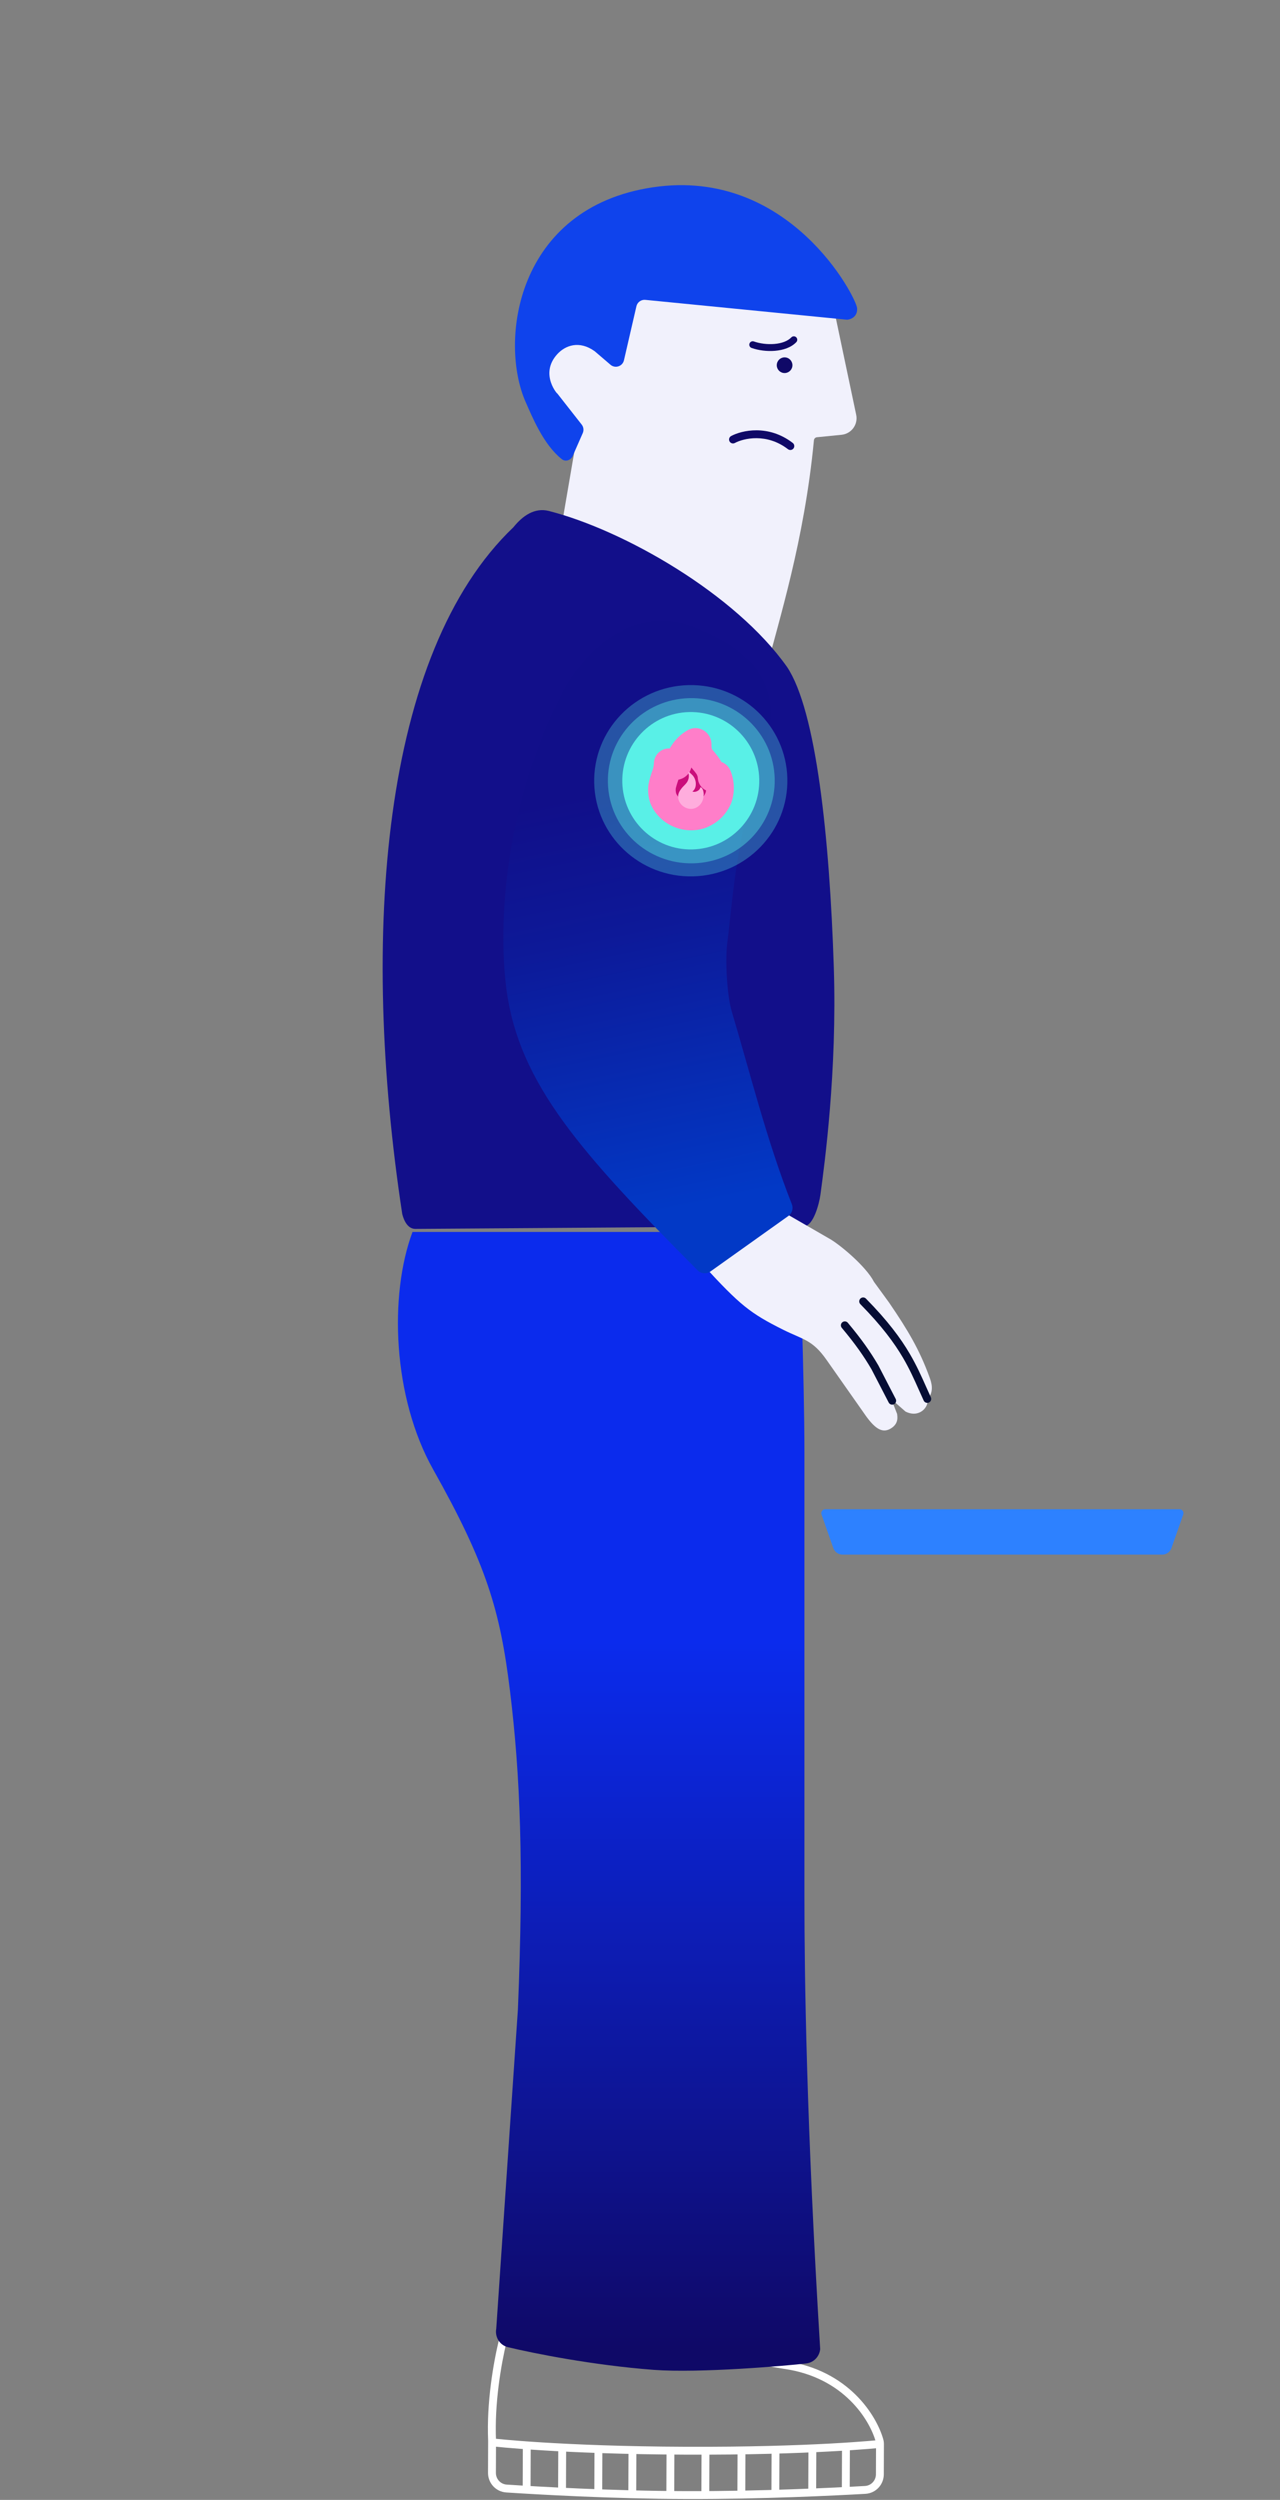 <svg width="650" height="1269" viewBox="0 0 650 1269" fill="none" xmlns="http://www.w3.org/2000/svg">
<rect x="0" y="0" width="650" height="1269" fill="#808080" stroke="none"/>
<path fill-rule="evenodd" clip-rule="evenodd" d="M328.98 1179.74C333.554 1180.23 338.273 1181.22 341.363 1182.75C357.414 1190.69 384.257 1196.34 398.751 1198.53C430.986 1203.13 445.142 1226.2 448.542 1238.28C448.777 1239.12 448.864 1239.96 448.861 1240.76L448.804 1256.04C448.784 1261.28 444.743 1265.63 439.48 1265.93C424.101 1266.81 386.974 1268.65 348.774 1268.56C310.443 1268.46 272.616 1266.25 257.06 1265.23C251.805 1264.88 247.805 1260.5 247.825 1255.27L247.886 1239.04C247.041 1219.49 250.565 1199.33 253.413 1187.6C254.555 1182.89 259.008 1180 263.666 1180.34C290.185 1182.31 306.641 1181.48 316.298 1179.79C319.599 1179.21 324.381 1179.24 328.98 1179.74ZM328.551 1183.71C324.137 1183.23 319.771 1183.24 316.987 1183.73C306.867 1185.5 290.042 1186.31 263.371 1184.33C260.493 1184.12 257.939 1185.9 257.297 1188.54C254.496 1200.09 251.05 1219.87 251.881 1238.91L251.883 1238.96L251.822 1255.28C251.81 1258.44 254.209 1261.03 257.322 1261.24C272.846 1262.26 310.576 1264.46 348.783 1264.56C386.869 1264.65 423.905 1262.81 439.253 1261.94C442.371 1261.76 444.795 1259.18 444.807 1256.02L444.865 1240.74C444.866 1240.24 444.811 1239.78 444.695 1239.37C441.621 1228.45 428.511 1206.82 398.179 1202.49L398.163 1202.49C383.611 1200.29 356.238 1194.57 339.594 1186.34C337.144 1185.13 332.989 1184.19 328.551 1183.71Z" fill="white"/>
<path fill-rule="evenodd" clip-rule="evenodd" d="M446.652 1238.6L446.864 1240.59C447.076 1242.58 447.076 1242.58 447.075 1242.58L447.047 1242.58L446.968 1242.59L446.657 1242.62C446.383 1242.65 445.974 1242.69 445.432 1242.74C444.348 1242.84 442.732 1242.99 440.595 1243.16C436.32 1243.5 429.96 1243.96 421.604 1244.41C404.89 1245.31 380.19 1246.17 348.207 1246.04C316.225 1245.91 291.692 1244.86 275.147 1243.83C266.874 1243.32 260.598 1242.81 256.386 1242.44C254.28 1242.25 252.69 1242.09 251.624 1241.98C251.091 1241.93 250.689 1241.88 250.42 1241.85L250.114 1241.82L250.036 1241.81L250.011 1241.81C250.01 1241.81 250.008 1241.81 250.238 1239.82L250.468 1237.84L250.49 1237.84L250.562 1237.85L250.854 1237.88C251.115 1237.91 251.508 1237.95 252.032 1238C253.08 1238.11 254.653 1238.27 256.741 1238.45C260.917 1238.83 267.157 1239.33 275.393 1239.84C291.864 1240.86 316.32 1241.91 348.223 1242.04C380.125 1242.17 404.749 1241.31 421.389 1240.42C429.709 1239.97 436.033 1239.51 440.273 1239.17C442.393 1239 443.991 1238.86 445.058 1238.76C445.592 1238.71 445.992 1238.67 446.258 1238.64L446.556 1238.61L446.629 1238.6L446.652 1238.6Z" fill="white"/>
<path fill-rule="evenodd" clip-rule="evenodd" d="M265.427 1263.29L265.513 1240.39L269.509 1240.41L269.424 1263.31L265.427 1263.29Z" fill="white"/>
<path fill-rule="evenodd" clip-rule="evenodd" d="M338.389 1265.73L338.475 1242.83L342.471 1242.84L342.385 1265.75L338.389 1265.73Z" fill="white"/>
<path fill-rule="evenodd" clip-rule="evenodd" d="M283.414 1264.8L283.5 1241.9L287.497 1241.92L287.411 1264.82L283.414 1264.8Z" fill="white"/>
<path fill-rule="evenodd" clip-rule="evenodd" d="M356.171 1265.8L356.257 1242.9L360.254 1242.91L360.168 1265.81L356.171 1265.8Z" fill="white"/>
<path fill-rule="evenodd" clip-rule="evenodd" d="M301.807 1265.59L301.893 1242.69L305.889 1242.7L305.803 1265.6L301.807 1265.59Z" fill="white"/>
<path fill-rule="evenodd" clip-rule="evenodd" d="M374.462 1265.87L374.548 1242.97L378.545 1242.99L378.459 1265.89L374.462 1265.87Z" fill="white"/>
<path fill-rule="evenodd" clip-rule="evenodd" d="M410.452 1265.43L410.538 1242.52L414.535 1242.54L414.449 1265.44L410.452 1265.43Z" fill="white"/>
<path fill-rule="evenodd" clip-rule="evenodd" d="M319.082 1265.65L319.168 1242.75L323.165 1242.77L323.079 1265.67L319.082 1265.65Z" fill="white"/>
<path fill-rule="evenodd" clip-rule="evenodd" d="M391.737 1265.94L391.822 1243.04L395.819 1243.05L395.733 1265.95L391.737 1265.94Z" fill="white"/>
<path fill-rule="evenodd" clip-rule="evenodd" d="M427.503 1263.92L427.589 1241.02L431.586 1241.04L431.5 1263.94L427.503 1263.92Z" fill="white"/>
<path d="M417.184 768.791C416.727 767.491 417.692 766.129 419.071 766.129H598.982C600.36 766.129 601.325 767.491 600.869 768.791L594.892 785.816C594.189 787.82 592.297 789.16 590.174 789.16H427.878C425.755 789.16 423.864 787.82 423.16 785.816L417.184 768.791Z" fill="#2D81FF"/>
<path d="M408.501 963C408.501 827.819 408.501 852.5 408.501 737.5C408.501 699.02 406 635.363 406 625.363H209.48C197.5 657.5 199.396 709.37 220 746C247 794 254 817.5 259 858.5C264.2 901.137 266.025 946 263 1020L252 1182.09C251.212 1186.35 253.765 1190.49 257.975 1191.5C270.722 1194.56 301.1 1200.67 332 1203C355.25 1204.75 399.807 1200.9 409.501 1199.73C413.25 1199.27 416.097 1196.26 416.5 1192.5C409.501 1078 408.501 1003 408.501 963Z" fill="url(#paint0_linear_1215:4301)"/>
<path d="M320.108 137.992L420.398 147.963C421.129 148.036 421.728 148.574 421.88 149.294L434.786 210.56C435.822 215.477 432.364 220.208 427.37 220.706L414.836 221.957C414.032 222.037 413.397 222.684 413.321 223.489C408.472 274.489 395.455 315.04 388.894 340.861C388.518 342.341 386.506 342.642 385.689 341.352C374.784 324.138 345.944 289.443 287.079 263.698C286.366 263.387 285.943 262.623 286.075 261.855L293.274 219.86C293.354 219.391 293.233 218.91 292.94 218.535L276.012 199.046C275.719 198.671 275.598 198.189 275.678 197.72L288.159 136.751C288.307 135.885 289.094 135.277 289.968 135.354L320.108 137.992Z" fill="#F1F1FC"/>
<path d="M429.835 162.267L327.705 152.214C325.597 152.007 323.662 153.399 323.184 155.466L316.852 182.892C316.14 185.979 312.412 187.21 310.008 185.153L301.995 178.295C294.087 172.627 287.021 175.387 283.014 179.758C273.5 190.138 283.933 201.085 282.896 199.608L282.598 199.228C282.739 199.397 282.836 199.523 282.896 199.608L295.392 215.534C296.353 216.759 296.561 218.414 295.935 219.84L290.855 231.407C289.875 233.639 287.197 234.586 285.284 233.079C275.918 225.699 270.152 211.288 267.033 204.309C253.176 173.296 262.119 105.424 331.501 95.082C400.883 84.739 434.833 150.969 435.243 156.43C435.55 160.522 432.451 161.981 430.564 162.262C430.322 162.298 430.078 162.291 429.835 162.267Z" fill="#0F43EC"/>
<path d="M402.35 186.064C401.978 188.233 399.921 189.69 397.755 189.319C395.59 188.948 394.136 186.889 394.507 184.72C394.879 182.55 396.936 181.093 399.102 181.464C401.267 181.835 402.722 183.895 402.35 186.064Z" fill="#0F0967"/>
<path d="M399.625 338.489C373.384 301.449 316.791 269.096 278.707 259.377C271.519 257.543 265.425 261.801 260.736 267.623C193.793 331.453 182.737 474.979 204.273 616.314C205.209 619.969 207.204 623.833 210.971 623.822L408.333 622.434C412.988 622.42 415.99 611.132 416.615 606.512L416.706 605.843C418.722 590.98 425.125 543.757 423.422 491.118C421.293 425.322 414.5 360.582 399.625 338.489Z" fill="#120F8A"/>
<path d="M420.736 628.528L386.203 608.589L357.4 642.513C375.703 662.375 380.81 666.608 397.894 675.099C407.763 680.005 412.541 680.104 419.601 690.126L438.636 717.216C443.806 724.816 447.725 727.82 452.194 725.239C456.663 722.659 455.624 718.907 455.571 717.762L452.64 710.257L459.812 716.533C466.855 720.062 471.735 714.184 470.989 710.393C474.612 706.253 472.919 701.554 471.985 699.004C466.845 684.978 461.164 675.441 451.555 661.325L443.824 650.709C439.785 642.782 426.025 631.327 420.736 628.528Z" fill="#F1F1FC"/>
<path fill-rule="evenodd" clip-rule="evenodd" d="M436.919 659.191C437.706 658.416 438.972 658.426 439.746 659.212C450.803 670.448 457.362 679.313 462.014 687.25C465.469 693.144 467.873 698.54 470.253 703.883C471.057 705.688 471.858 707.486 472.696 709.296C473.16 710.298 472.724 711.487 471.723 711.952C470.721 712.416 469.533 711.981 469.069 710.98C468.183 709.067 467.354 707.207 466.534 705.367C464.178 700.078 461.898 694.96 458.565 689.274C454.104 681.663 447.758 673.056 436.895 662.018C436.121 661.232 436.132 659.966 436.919 659.191Z" fill="#060D34"/>
<path fill-rule="evenodd" clip-rule="evenodd" d="M427.728 671.233C428.575 670.524 429.835 670.636 430.544 671.482C437.493 679.79 441.983 686.188 446.009 693.065C446.026 693.095 446.043 693.125 446.059 693.156L454.843 710.126C455.35 711.106 454.966 712.313 453.986 712.821C453.005 713.33 451.799 712.947 451.292 711.967L442.532 695.043C438.642 688.403 434.291 682.196 427.476 674.05C426.768 673.203 426.881 671.942 427.728 671.233Z" fill="#060D34"/>
<path d="M369.29 478.919C371.929 458.396 372.923 432.487 385.181 389.636C394.215 363.662 399.259 337.814 354.156 319.024C318.074 303.992 293.088 337.05 285.742 351.343C253.561 413.959 253.56 475.626 257.243 502.669C263.711 550.164 295.063 585.322 354.291 644.882C356.015 646.616 358.761 646.865 360.752 645.447L400.358 617.242C402.247 615.896 402.96 613.43 402.107 611.273C389.395 579.1 380.824 544.299 371.627 513.565C369.109 505.148 368.238 487.101 369.29 478.919Z" fill="url(#paint1_linear_1215:4301)"/>
<path d="M404.376 173.675C405.042 172.975 405.015 171.867 404.315 171.201C403.615 170.534 402.508 170.561 401.841 171.261L404.376 173.675ZM382.831 173.33C381.92 173.007 380.919 173.483 380.596 174.394C380.273 175.305 380.749 176.305 381.66 176.628L382.831 173.33ZM401.841 171.261C400.025 173.168 396.917 174.289 393.263 174.598C389.649 174.903 385.803 174.384 382.831 173.33L381.66 176.628C385.119 177.855 389.466 178.431 393.557 178.085C397.608 177.743 401.715 176.468 404.376 173.675L401.841 171.261Z" fill="#0F0967"/>
<path fill-rule="evenodd" clip-rule="evenodd" d="M402.936 227.651C402.265 228.527 401.01 228.691 400.134 228.019C389.288 219.686 377.552 222.506 373.173 224.866C372.202 225.39 370.989 225.026 370.465 224.054C369.941 223.082 370.304 221.869 371.276 221.345C376.612 218.469 390.127 215.289 402.567 224.847C403.443 225.52 403.608 226.775 402.936 227.651Z" fill="#0F0967"/>
<ellipse cx="350.785" cy="396.324" rx="49.054" ry="48.559" transform="rotate(-1.36 350.785 396.324)" fill="#59F0E7" fill-opacity="0.3"/>
<ellipse cx="351.051" cy="396.317" rx="42.365" ry="41.937" transform="rotate(-1.36 351.051 396.317)" fill="#59F0E7" fill-opacity="0.4"/>
<ellipse cx="350.785" cy="396.323" rx="34.784" ry="34.874" transform="rotate(-1.36 350.785 396.323)" fill="#59F0E7"/>
<mask id="path-28-outside-1_1215:4301" maskUnits="userSpaceOnUse" x="327.369" y="368.433" width="46.245" height="54.053" fill="black">
<rect fill="white" x="327.369" y="368.433" width="46.245" height="54.053"/>
<path d="M360.401 390.645C361.385 392.881 361.225 393.946 361.361 394.621C361.402 394.823 361.602 395.022 361.801 394.973C361.858 394.958 361.903 394.918 361.952 394.886C362.219 394.71 362.465 394.357 362.678 393.951C363.078 393.19 364.131 393.076 364.456 393.871C365.916 397.441 366.025 401.55 364.814 405.036C364.136 406.698 362.08 410.862 356.801 413.25C355.213 414.095 350.797 415.35 345.831 413.614C340.865 411.88 338.215 408.342 337.134 406.002C336.702 405.086 335.935 403.047 336.167 399.852C336.23 398.205 337.769 393.848 337.961 393.329C338.751 391.155 339.004 389.026 339.047 387.668C339.065 387.096 339.491 386.761 339.992 387.04C340.289 387.205 340.612 387.403 340.904 387.601C341.397 387.954 341.81 388.277 342.175 388.601C342.815 389.168 343.947 388.926 344.199 388.11C344.923 385.768 345.9 383.681 347.13 381.898C348.601 379.691 350.585 377.913 352.741 376.718C353.467 376.316 354.337 377.036 354.303 377.865C354.249 379.178 354.369 380.948 354.926 382.948C354.945 383.015 354.971 383.081 355.005 383.142C355.543 384.12 356.357 384.999 357.074 385.88C357.389 386.181 357.604 386.587 357.919 386.888C359.611 389.008 359.929 389.572 360.401 390.645Z"/>
</mask>
<path d="M360.401 390.645C361.385 392.881 361.225 393.946 361.361 394.621C361.402 394.823 361.602 395.022 361.801 394.973C361.858 394.958 361.903 394.918 361.952 394.886C362.219 394.71 362.465 394.357 362.678 393.951C363.078 393.19 364.131 393.076 364.456 393.871C365.916 397.441 366.025 401.55 364.814 405.036C364.136 406.698 362.08 410.862 356.801 413.25C355.213 414.095 350.797 415.35 345.831 413.614C340.865 411.88 338.215 408.342 337.134 406.002C336.702 405.086 335.935 403.047 336.167 399.852C336.23 398.205 337.769 393.848 337.961 393.329C338.751 391.155 339.004 389.026 339.047 387.668C339.065 387.096 339.491 386.761 339.992 387.04C340.289 387.205 340.612 387.403 340.904 387.601C341.397 387.954 341.81 388.277 342.175 388.601C342.815 389.168 343.947 388.926 344.199 388.11C344.923 385.768 345.9 383.681 347.13 381.898C348.601 379.691 350.585 377.913 352.741 376.718C353.467 376.316 354.337 377.036 354.303 377.865C354.249 379.178 354.369 380.948 354.926 382.948C354.945 383.015 354.971 383.081 355.005 383.142C355.543 384.12 356.357 384.999 357.074 385.88C357.389 386.181 357.604 386.587 357.919 386.888C359.611 389.008 359.929 389.572 360.401 390.645Z" fill="#CA0D7B"/>
<path d="M361.361 394.621L368.224 393.24L368.224 393.24L361.361 394.621ZM360.401 390.645L353.994 393.464L353.994 393.464L360.401 390.645ZM357.919 386.888L363.39 382.522L363.097 382.154L362.757 381.829L357.919 386.888ZM357.074 385.88L351.647 390.3L351.922 390.638L352.237 390.939L357.074 385.88ZM355.005 383.142L348.871 386.515L348.871 386.515L355.005 383.142ZM352.741 376.718L349.348 370.595L349.348 370.595L352.741 376.718ZM347.13 381.898L352.892 385.872L352.923 385.828L352.953 385.782L347.13 381.898ZM344.199 388.11L350.887 390.177L350.887 390.177L344.199 388.11ZM342.175 388.601L337.53 393.837L337.53 393.837L342.175 388.601ZM340.904 387.601L344.977 381.908L344.91 381.86L344.843 381.815L340.904 387.601ZM339.992 387.04L336.586 393.155L336.586 393.155L339.992 387.04ZM337.961 393.329L344.523 395.768L344.532 395.743L344.541 395.718L337.961 393.329ZM336.167 399.852L343.148 400.359L343.157 400.241L343.162 400.122L336.167 399.852ZM337.134 406.002L343.488 403.065L343.476 403.039L343.464 403.014L337.134 406.002ZM345.831 413.614L348.141 407.006L348.138 407.005L345.831 413.614ZM356.801 413.25L353.915 406.873L353.711 406.965L353.513 407.071L356.801 413.25ZM364.814 405.036L371.295 407.682L371.366 407.509L371.427 407.332L364.814 405.036ZM364.456 393.871L370.936 391.221L370.936 391.221L364.456 393.871ZM339.047 387.668L332.05 387.447L332.05 387.447L339.047 387.668ZM354.303 377.865L347.309 377.579L347.309 377.579L354.303 377.865ZM354.926 382.948L361.669 381.067L361.669 381.067L354.926 382.948ZM362.678 393.951L356.481 390.696L356.481 390.696L362.678 393.951ZM361.952 394.886L358.105 389.038L358.105 389.038L361.952 394.886ZM361.801 394.973L363.493 401.765L363.493 401.765L361.801 394.973ZM368.224 393.24C368.287 393.552 368.3 393.82 368.267 393.437C368.246 393.185 368.205 392.704 368.113 392.121C367.917 390.885 367.537 389.482 366.808 387.825L353.994 393.464C354.249 394.044 354.282 394.291 354.286 394.316C354.293 394.363 354.3 394.414 354.317 394.621C354.324 394.701 354.34 394.901 354.362 395.096C354.384 395.303 354.423 395.626 354.499 396.001L368.224 393.24ZM366.808 387.825C365.989 385.963 365.256 384.86 363.39 382.522L352.448 391.255C353.275 392.291 353.593 392.735 353.744 392.966C353.812 393.072 353.838 393.109 353.994 393.464L366.808 387.825ZM362.757 381.829C362.953 382.017 363.08 382.169 363.126 382.225C363.162 382.269 363.181 382.296 363.1 382.188C363.048 382.119 362.897 381.916 362.722 381.701C362.538 381.475 362.266 381.159 361.912 380.82L352.237 390.939C352.04 390.751 351.913 390.599 351.868 390.543C351.832 390.499 351.813 390.472 351.894 390.58C351.945 390.649 352.097 390.852 352.271 391.067C352.456 391.293 352.728 391.609 353.082 391.948L362.757 381.829ZM362.502 381.459C362.283 381.191 362.057 380.922 361.89 380.722C361.706 380.504 361.568 380.337 361.446 380.183C361.191 379.864 361.131 379.754 361.138 379.768L348.871 386.515C349.815 388.23 351.344 389.928 351.647 390.3L362.502 381.459ZM349.348 370.595C346.237 372.319 343.412 374.857 341.306 378.014L352.953 385.782C353.791 384.526 354.933 383.506 356.135 382.84L349.348 370.595ZM341.367 377.923C339.673 380.38 338.411 383.132 337.512 386.043L350.887 390.177C351.435 388.404 352.126 386.983 352.892 385.872L341.367 377.923ZM346.821 383.365C346.223 382.835 345.606 382.358 344.977 381.908L336.831 393.294C337.188 393.55 337.397 393.72 337.53 393.837L346.821 383.365ZM344.843 381.815C344.361 381.486 343.857 381.18 343.397 380.924L336.586 393.155C336.72 393.23 336.864 393.319 336.964 393.387L344.843 381.815ZM331.4 390.89C331.259 391.269 330.782 392.618 330.323 394.117C329.967 395.277 329.245 397.681 329.172 399.583L343.162 400.122C343.153 400.35 343.13 400.441 343.15 400.324C343.166 400.234 343.197 400.078 343.252 399.85C343.363 399.392 343.523 398.825 343.709 398.218C343.891 397.622 344.081 397.046 344.236 396.587C344.314 396.359 344.381 396.165 344.433 396.018C344.459 395.944 344.481 395.884 344.497 395.839C344.505 395.816 344.512 395.798 344.516 395.785C344.521 395.772 344.523 395.766 344.523 395.768L331.4 390.89ZM329.185 399.345C328.85 403.965 329.962 407.207 330.803 408.99L343.464 403.014C343.441 402.965 343.02 402.129 343.148 400.359L329.185 399.345ZM330.78 408.938C332.48 412.618 336.404 417.737 343.524 420.222L348.138 407.005C345.325 406.023 343.951 404.067 343.488 403.065L330.78 408.938ZM359.687 419.628C367.283 416.191 370.291 410.141 371.295 407.682L358.334 402.389C357.98 403.255 356.876 405.533 353.915 406.873L359.687 419.628ZM371.427 407.332C373.208 402.203 373.027 396.337 370.936 391.221L357.977 396.52C358.806 398.546 358.842 400.897 358.201 402.74L371.427 407.332ZM353.513 407.071C353.611 407.018 352.997 407.318 351.851 407.438C350.793 407.55 349.506 407.483 348.141 407.006L343.52 420.221C350.596 422.695 357.042 421.051 360.089 419.43L353.513 407.071ZM332.05 387.447C332.024 388.264 331.859 389.626 331.382 390.94L344.541 395.718C345.643 392.683 345.983 389.789 346.043 387.889L332.05 387.447ZM347.309 377.579C347.228 379.549 347.411 382.057 348.184 384.829L361.669 381.067C361.327 379.839 361.27 378.806 361.297 378.15L347.309 377.579ZM356.481 390.696C356.487 390.683 356.57 390.524 356.746 390.29C356.893 390.095 357.325 389.551 358.105 389.038L365.8 400.733C367.655 399.513 368.585 397.759 368.875 397.205L356.481 390.696ZM337.512 386.043C338.261 383.618 340.22 382.411 341.749 382.056C343.242 381.709 345.21 381.935 346.821 383.365L337.53 393.837C339.78 395.834 342.634 396.223 344.916 395.693C347.234 395.154 349.885 393.418 350.887 390.177L337.512 386.043ZM356.135 382.84C353.541 384.278 350.94 383.454 349.544 382.382C348.234 381.376 347.223 379.67 347.309 377.579L361.297 378.15C361.416 375.23 359.987 372.75 358.07 371.278C356.066 369.739 352.667 368.756 349.348 370.595L356.135 382.84ZM360.109 388.18C362.882 387.49 365.047 388.688 366.093 389.59C367.134 390.488 367.923 391.744 368.224 393.24L354.499 396.001C354.84 397.699 355.749 399.157 356.95 400.193C358.156 401.232 360.521 402.506 363.493 401.765L360.109 388.18ZM361.138 379.768C361.384 380.215 361.554 380.656 361.669 381.067L348.184 384.829C348.336 385.374 348.558 385.946 348.871 386.515L361.138 379.768ZM363.493 401.765C364.609 401.487 365.388 401.005 365.701 400.801C365.787 400.745 365.856 400.697 365.901 400.666C365.943 400.637 365.979 400.611 365.983 400.609C366.019 400.582 365.919 400.655 365.8 400.733L358.105 389.038C358.024 389.091 357.959 389.136 357.919 389.164C357.898 389.179 357.881 389.191 357.87 389.199C357.86 389.206 357.85 389.213 357.85 389.213C357.823 389.232 357.928 389.156 358.059 389.071C358.323 388.899 359.051 388.444 360.109 388.18L363.493 401.765ZM343.397 380.924C341.215 379.709 338.047 379.389 335.316 381.306C332.883 383.014 332.109 385.587 332.05 387.447L346.043 387.889C346.003 389.177 345.45 391.297 343.36 392.764C340.973 394.44 338.268 394.092 336.586 393.155L343.397 380.924ZM370.936 391.221C369.533 387.792 366.217 386.131 363.117 386.344C360.297 386.537 357.791 388.201 356.481 390.696L368.875 397.205C367.965 398.939 366.185 400.166 364.073 400.311C361.681 400.475 359.054 399.154 357.977 396.52L370.936 391.221Z" fill="#FF7EC9" mask="url(#path-28-outside-1_1215:4301)"/>
<path d="M355.373 408.62C354.254 409.796 352.717 410.572 350.997 410.612C346.331 410.723 342.191 405.401 345.606 400.885C346.949 398.8 348.812 397.935 349.498 395.783C349.806 394.955 349.863 393.886 349.766 393.231C349.678 392.987 349.575 392.086 349.573 392.004C349.571 391.922 349.571 391.922 349.652 391.92L349.732 391.836C349.814 391.834 349.814 391.834 349.896 391.832C350.064 391.992 350.231 392.153 350.399 392.313C350.734 392.633 351.153 393.034 351.489 393.355C352.327 394.156 353.097 395.534 353.297 397.089C353.508 399.055 353.056 400.709 351.607 401.811C352.268 402.041 352.923 402.026 353.654 401.762C354.79 401.324 355.43 400.652 355.654 399.743C355.654 399.743 355.652 399.661 355.734 399.659L355.816 399.658C356.477 399.888 357.237 400.856 357.373 403.152C357.25 404.879 357.052 406.855 355.373 408.62Z" fill="#FFADDD"/>
<defs>
<linearGradient id="paint0_linear_1215:4301" x1="305.443" y1="833.026" x2="305.443" y2="1192.17" gradientUnits="userSpaceOnUse">
<stop stop-color="#0B2BED"/>
<stop offset="1" stop-color="#0F0967"/>
</linearGradient>
<linearGradient id="paint1_linear_1215:4301" x1="390.006" y1="383.373" x2="434.502" y2="594.72" gradientUnits="userSpaceOnUse">
<stop stop-color="#110F89"/>
<stop offset="0.335" stop-color="#0D1998"/>
<stop offset="1" stop-color="#0239C6"/>
</linearGradient>
</defs>
</svg>
